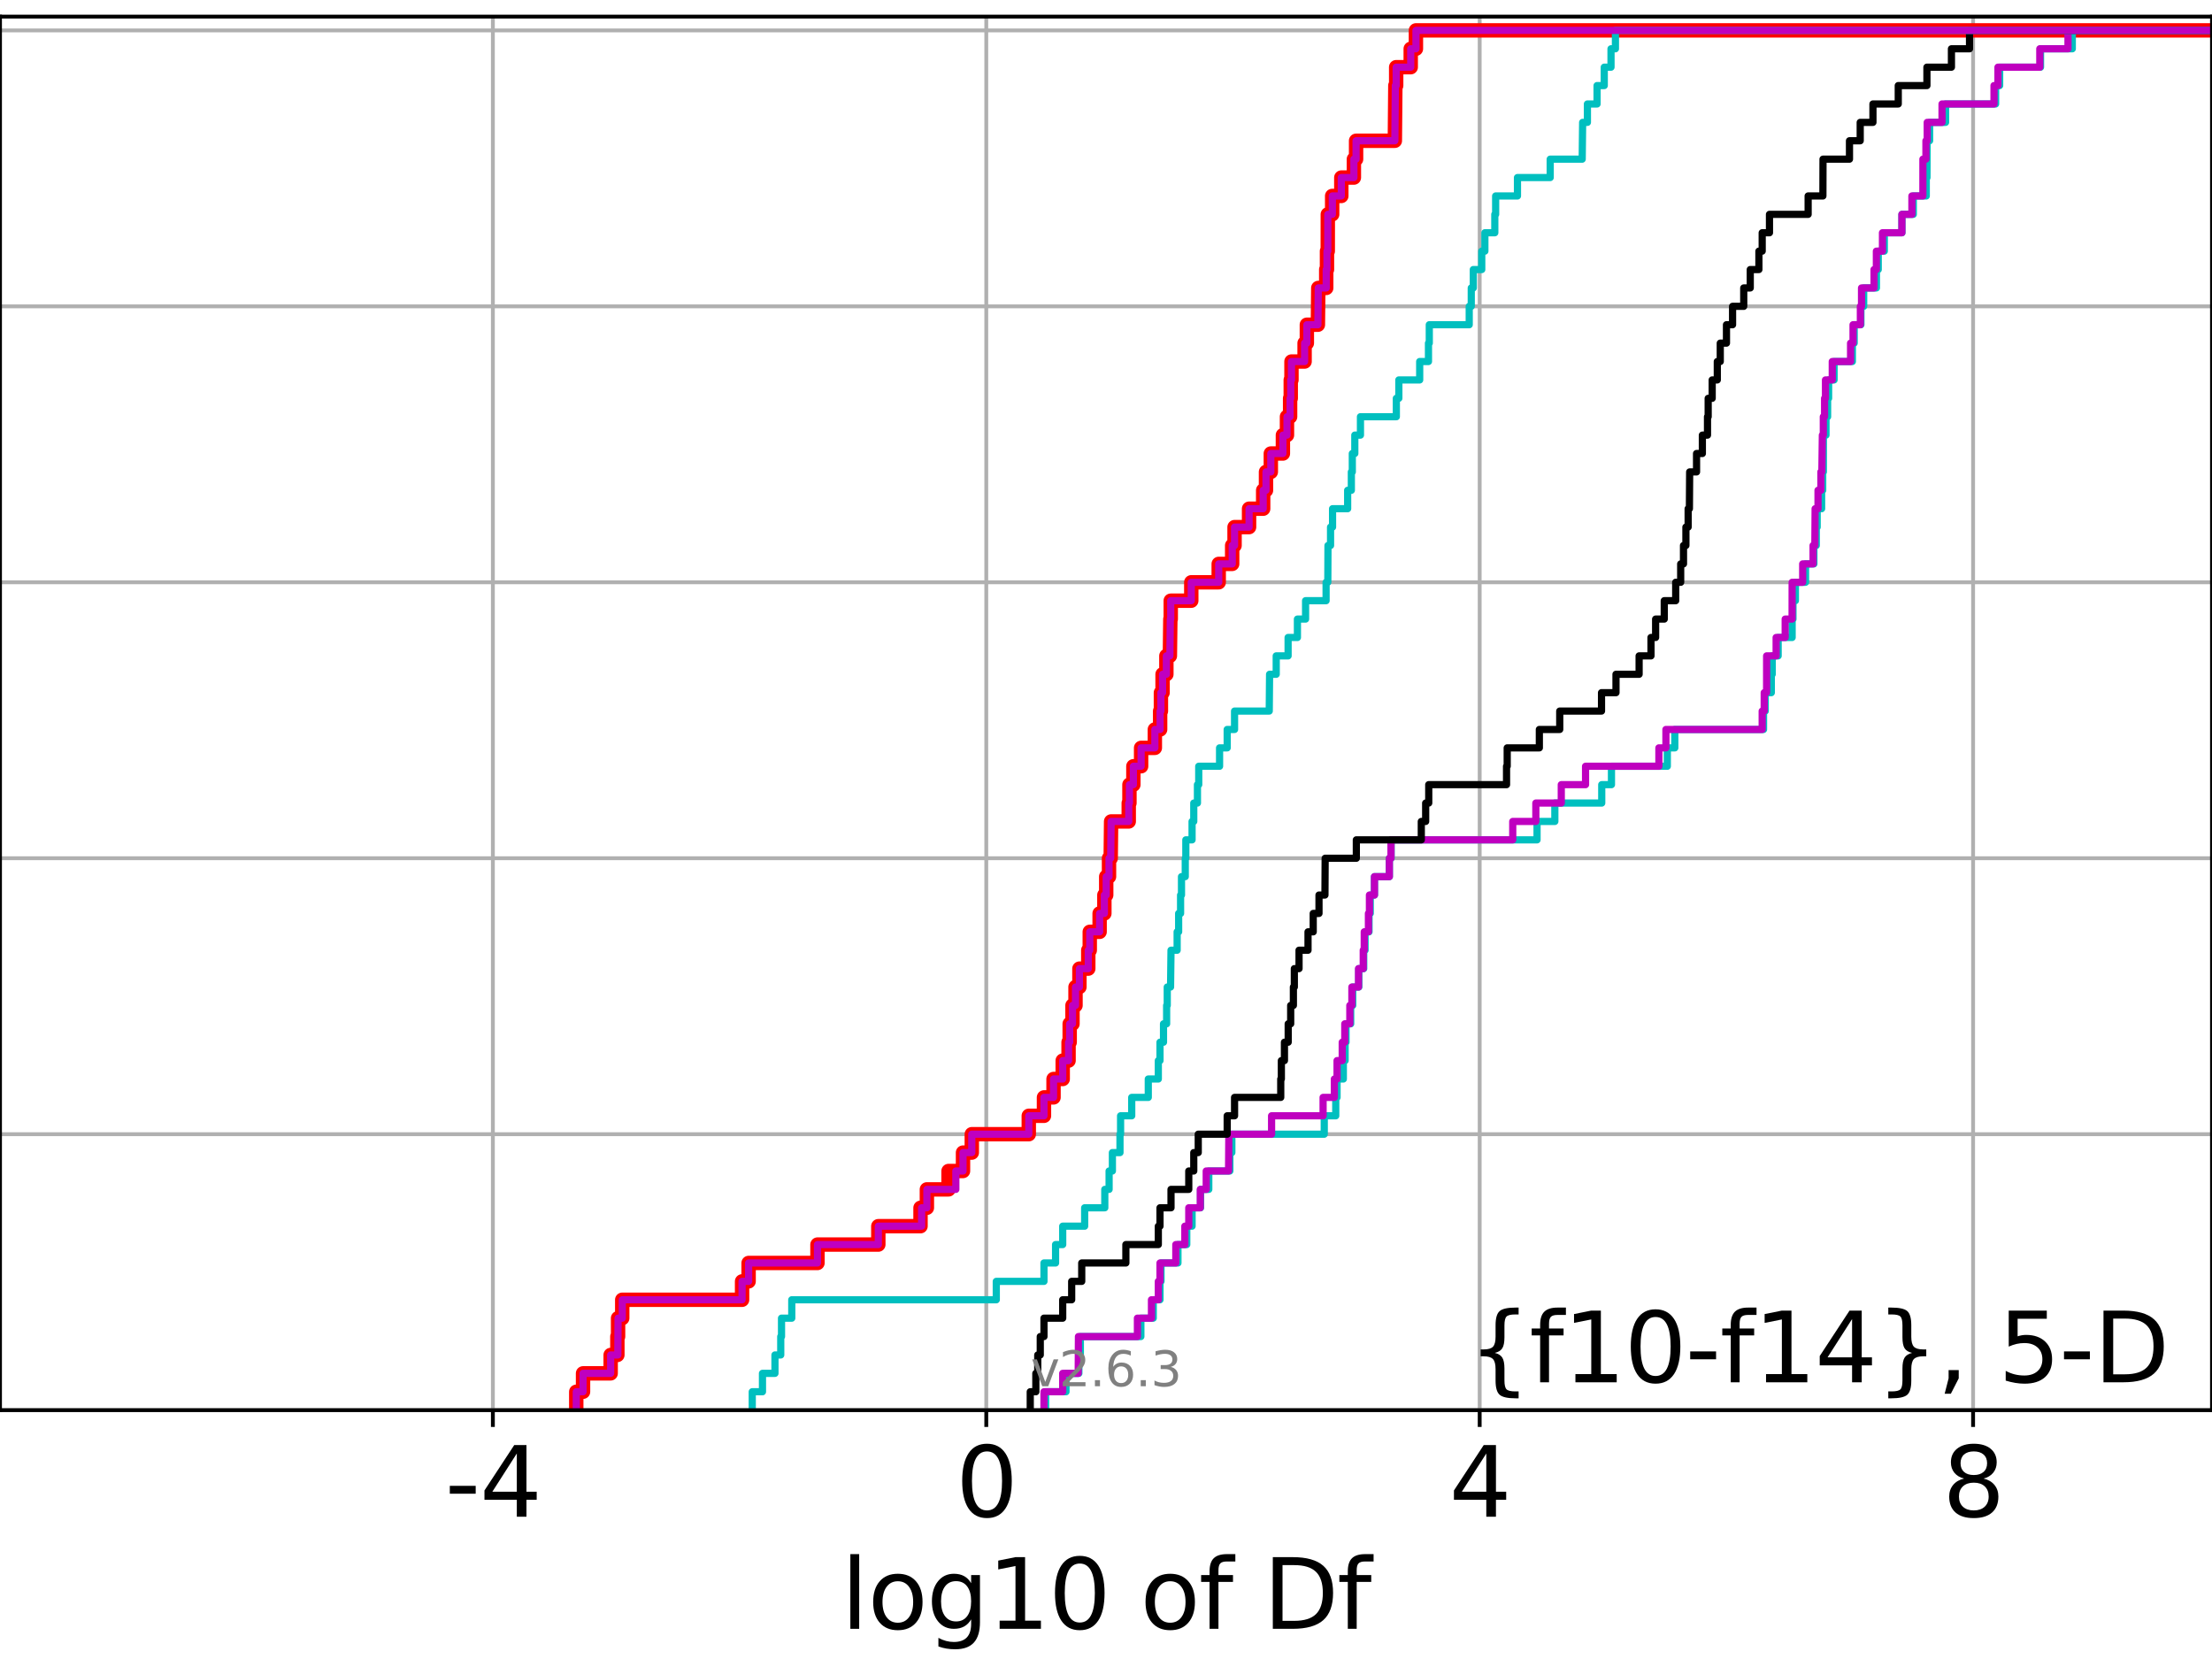 <?xml version="1.0" encoding="utf-8" standalone="no"?>
<!DOCTYPE svg PUBLIC "-//W3C//DTD SVG 1.1//EN"
  "http://www.w3.org/Graphics/SVG/1.1/DTD/svg11.dtd">
<svg xmlns:xlink="http://www.w3.org/1999/xlink" width="460.8pt" height="345.6pt" viewBox="0 0 460.8 345.6" xmlns="http://www.w3.org/2000/svg" version="1.1">
 <defs>
  <style type="text/css">*{stroke-linejoin: round; stroke-linecap: butt}</style>
 </defs>
 <g id="figure_1">
  <g id="patch_1">
   <path d="M 0 345.6 
L 460.8 345.6 
L 460.8 0 
L 0 0 
z
" style="fill: #ffffff"/>
  </g>
  <g id="axes_1">
   <g id="patch_2">
    <path d="M 0 293.76 
L 460.8 293.76 
L 460.8 3.456 
L 0 3.456 
z
" style="fill: #ffffff"/>
   </g>
   <g id="matplotlib.axis_1">
    <g id="xtick_1">
     <g id="line2d_1">
      <path d="M 102.674 293.76 
L 102.674 3.456 
" clip-path="url(#p88aff11b60)" style="fill: none; stroke: #b0b0b0; stroke-width: 0.8; stroke-linecap: square"/>
     </g>
     <g id="line2d_2">
      <defs>
       <path id="me6a401eca1" d="M 0 0 
L 0 3.5 
" style="stroke: #000000; stroke-width: 0.8"/>
      </defs>
      <g>
       <use xlink:href="#me6a401eca1" x="102.674" y="293.76" style="stroke: #000000; stroke-width: 0.8"/>
      </g>
     </g>
     <g id="text_1">
      <!-- -4 -->
      <g transform="translate(92.704 315.957) scale(0.2 -0.2)">
       <defs>
        <path id="DejaVuSans-2d" d="M 313 2009 
L 1997 2009 
L 1997 1497 
L 313 1497 
L 313 2009 
z
" transform="scale(0.016)"/>
        <path id="DejaVuSans-34" d="M 2419 4116 
L 825 1625 
L 2419 1625 
L 2419 4116 
z
M 2253 4666 
L 3047 4666 
L 3047 1625 
L 3713 1625 
L 3713 1100 
L 3047 1100 
L 3047 0 
L 2419 0 
L 2419 1100 
L 313 1100 
L 313 1709 
L 2253 4666 
z
" transform="scale(0.016)"/>
       </defs>
       <use xlink:href="#DejaVuSans-2d"/>
       <use xlink:href="#DejaVuSans-34" x="36.084"/>
      </g>
     </g>
    </g>
    <g id="xtick_2">
     <g id="line2d_3">
      <path d="M 205.46 293.76 
L 205.46 3.456 
" clip-path="url(#p88aff11b60)" style="fill: none; stroke: #b0b0b0; stroke-width: 0.8; stroke-linecap: square"/>
     </g>
     <g id="line2d_4">
      <g>
       <use xlink:href="#me6a401eca1" x="205.46" y="293.76" style="stroke: #000000; stroke-width: 0.8"/>
      </g>
     </g>
     <g id="text_2">
      <!-- 0 -->
      <g transform="translate(199.097 315.957) scale(0.2 -0.2)">
       <defs>
        <path id="DejaVuSans-30" d="M 2034 4250 
Q 1547 4250 1301 3770 
Q 1056 3291 1056 2328 
Q 1056 1369 1301 889 
Q 1547 409 2034 409 
Q 2525 409 2770 889 
Q 3016 1369 3016 2328 
Q 3016 3291 2770 3770 
Q 2525 4250 2034 4250 
z
M 2034 4750 
Q 2819 4750 3233 4129 
Q 3647 3509 3647 2328 
Q 3647 1150 3233 529 
Q 2819 -91 2034 -91 
Q 1250 -91 836 529 
Q 422 1150 422 2328 
Q 422 3509 836 4129 
Q 1250 4750 2034 4750 
z
" transform="scale(0.016)"/>
       </defs>
       <use xlink:href="#DejaVuSans-30"/>
      </g>
     </g>
    </g>
    <g id="xtick_3">
     <g id="line2d_5">
      <path d="M 308.245 293.76 
L 308.245 3.456 
" clip-path="url(#p88aff11b60)" style="fill: none; stroke: #b0b0b0; stroke-width: 0.8; stroke-linecap: square"/>
     </g>
     <g id="line2d_6">
      <g>
       <use xlink:href="#me6a401eca1" x="308.245" y="293.76" style="stroke: #000000; stroke-width: 0.8"/>
      </g>
     </g>
     <g id="text_3">
      <!-- 4 -->
      <g transform="translate(301.883 315.957) scale(0.2 -0.2)">
       <use xlink:href="#DejaVuSans-34"/>
      </g>
     </g>
    </g>
    <g id="xtick_4">
     <g id="line2d_7">
      <path d="M 411.031 293.76 
L 411.031 3.456 
" clip-path="url(#p88aff11b60)" style="fill: none; stroke: #b0b0b0; stroke-width: 0.8; stroke-linecap: square"/>
     </g>
     <g id="line2d_8">
      <g>
       <use xlink:href="#me6a401eca1" x="411.031" y="293.76" style="stroke: #000000; stroke-width: 0.8"/>
      </g>
     </g>
     <g id="text_4">
      <!-- 8 -->
      <g transform="translate(404.668 315.957) scale(0.2 -0.2)">
       <defs>
        <path id="DejaVuSans-38" d="M 2034 2216 
Q 1584 2216 1326 1975 
Q 1069 1734 1069 1313 
Q 1069 891 1326 650 
Q 1584 409 2034 409 
Q 2484 409 2743 651 
Q 3003 894 3003 1313 
Q 3003 1734 2745 1975 
Q 2488 2216 2034 2216 
z
M 1403 2484 
Q 997 2584 770 2862 
Q 544 3141 544 3541 
Q 544 4100 942 4425 
Q 1341 4750 2034 4750 
Q 2731 4750 3128 4425 
Q 3525 4100 3525 3541 
Q 3525 3141 3298 2862 
Q 3072 2584 2669 2484 
Q 3125 2378 3379 2068 
Q 3634 1759 3634 1313 
Q 3634 634 3220 271 
Q 2806 -91 2034 -91 
Q 1263 -91 848 271 
Q 434 634 434 1313 
Q 434 1759 690 2068 
Q 947 2378 1403 2484 
z
M 1172 3481 
Q 1172 3119 1398 2916 
Q 1625 2713 2034 2713 
Q 2441 2713 2670 2916 
Q 2900 3119 2900 3481 
Q 2900 3844 2670 4047 
Q 2441 4250 2034 4250 
Q 1625 4250 1398 4047 
Q 1172 3844 1172 3481 
z
" transform="scale(0.016)"/>
       </defs>
       <use xlink:href="#DejaVuSans-38"/>
      </g>
     </g>
    </g>
    <g id="text_5">
     <!-- log10 of Df -->
     <g transform="translate(175.214 339.313) scale(0.2 -0.2)">
      <defs>
       <path id="DejaVuSans-6c" d="M 603 4863 
L 1178 4863 
L 1178 0 
L 603 0 
L 603 4863 
z
" transform="scale(0.016)"/>
       <path id="DejaVuSans-6f" d="M 1959 3097 
Q 1497 3097 1228 2736 
Q 959 2375 959 1747 
Q 959 1119 1226 758 
Q 1494 397 1959 397 
Q 2419 397 2687 759 
Q 2956 1122 2956 1747 
Q 2956 2369 2687 2733 
Q 2419 3097 1959 3097 
z
M 1959 3584 
Q 2709 3584 3137 3096 
Q 3566 2609 3566 1747 
Q 3566 888 3137 398 
Q 2709 -91 1959 -91 
Q 1206 -91 779 398 
Q 353 888 353 1747 
Q 353 2609 779 3096 
Q 1206 3584 1959 3584 
z
" transform="scale(0.016)"/>
       <path id="DejaVuSans-67" d="M 2906 1791 
Q 2906 2416 2648 2759 
Q 2391 3103 1925 3103 
Q 1463 3103 1205 2759 
Q 947 2416 947 1791 
Q 947 1169 1205 825 
Q 1463 481 1925 481 
Q 2391 481 2648 825 
Q 2906 1169 2906 1791 
z
M 3481 434 
Q 3481 -459 3084 -895 
Q 2688 -1331 1869 -1331 
Q 1566 -1331 1297 -1286 
Q 1028 -1241 775 -1147 
L 775 -588 
Q 1028 -725 1275 -790 
Q 1522 -856 1778 -856 
Q 2344 -856 2625 -561 
Q 2906 -266 2906 331 
L 2906 616 
Q 2728 306 2450 153 
Q 2172 0 1784 0 
Q 1141 0 747 490 
Q 353 981 353 1791 
Q 353 2603 747 3093 
Q 1141 3584 1784 3584 
Q 2172 3584 2450 3431 
Q 2728 3278 2906 2969 
L 2906 3500 
L 3481 3500 
L 3481 434 
z
" transform="scale(0.016)"/>
       <path id="DejaVuSans-31" d="M 794 531 
L 1825 531 
L 1825 4091 
L 703 3866 
L 703 4441 
L 1819 4666 
L 2450 4666 
L 2450 531 
L 3481 531 
L 3481 0 
L 794 0 
L 794 531 
z
" transform="scale(0.016)"/>
       <path id="DejaVuSans-20" transform="scale(0.016)"/>
       <path id="DejaVuSans-66" d="M 2375 4863 
L 2375 4384 
L 1825 4384 
Q 1516 4384 1395 4259 
Q 1275 4134 1275 3809 
L 1275 3500 
L 2222 3500 
L 2222 3053 
L 1275 3053 
L 1275 0 
L 697 0 
L 697 3053 
L 147 3053 
L 147 3500 
L 697 3500 
L 697 3744 
Q 697 4328 969 4595 
Q 1241 4863 1831 4863 
L 2375 4863 
z
" transform="scale(0.016)"/>
       <path id="DejaVuSans-44" d="M 1259 4147 
L 1259 519 
L 2022 519 
Q 2988 519 3436 956 
Q 3884 1394 3884 2338 
Q 3884 3275 3436 3711 
Q 2988 4147 2022 4147 
L 1259 4147 
z
M 628 4666 
L 1925 4666 
Q 3281 4666 3915 4102 
Q 4550 3538 4550 2338 
Q 4550 1131 3912 565 
Q 3275 0 1925 0 
L 628 0 
L 628 4666 
z
" transform="scale(0.016)"/>
      </defs>
      <use xlink:href="#DejaVuSans-6c"/>
      <use xlink:href="#DejaVuSans-6f" x="27.783"/>
      <use xlink:href="#DejaVuSans-67" x="88.965"/>
      <use xlink:href="#DejaVuSans-31" x="152.441"/>
      <use xlink:href="#DejaVuSans-30" x="216.064"/>
      <use xlink:href="#DejaVuSans-20" x="279.688"/>
      <use xlink:href="#DejaVuSans-6f" x="311.475"/>
      <use xlink:href="#DejaVuSans-66" x="372.656"/>
      <use xlink:href="#DejaVuSans-20" x="407.861"/>
      <use xlink:href="#DejaVuSans-44" x="439.648"/>
      <use xlink:href="#DejaVuSans-66" x="516.65"/>
     </g>
    </g>
   </g>
   <g id="matplotlib.axis_2">
    <g id="ytick_1">
     <g id="line2d_9">
      <path d="M 0 293.76 
L 460.8 293.76 
" clip-path="url(#p88aff11b60)" style="fill: none; stroke: #b0b0b0; stroke-width: 0.8; stroke-linecap: square"/>
     </g>
     <g id="line2d_10">
      <defs>
       <path id="m4e93b98ba6" d="M 0 0 
L -3.5 0 
" style="stroke: #000000; stroke-width: 0.8"/>
      </defs>
      <g>
       <use xlink:href="#m4e93b98ba6" x="0" y="293.76" style="stroke: #000000; stroke-width: 0.8"/>
      </g>
     </g>
    </g>
    <g id="ytick_2">
     <g id="line2d_11">
      <path d="M 0 236.274 
L 460.8 236.274 
" clip-path="url(#p88aff11b60)" style="fill: none; stroke: #b0b0b0; stroke-width: 0.8; stroke-linecap: square"/>
     </g>
     <g id="line2d_12">
      <g>
       <use xlink:href="#m4e93b98ba6" x="0" y="236.274" style="stroke: #000000; stroke-width: 0.8"/>
      </g>
     </g>
    </g>
    <g id="ytick_3">
     <g id="line2d_13">
      <path d="M 0 178.788 
L 460.8 178.788 
" clip-path="url(#p88aff11b60)" style="fill: none; stroke: #b0b0b0; stroke-width: 0.8; stroke-linecap: square"/>
     </g>
     <g id="line2d_14">
      <g>
       <use xlink:href="#m4e93b98ba6" x="0" y="178.788" style="stroke: #000000; stroke-width: 0.8"/>
      </g>
     </g>
    </g>
    <g id="ytick_4">
     <g id="line2d_15">
      <path d="M 0 121.302 
L 460.8 121.302 
" clip-path="url(#p88aff11b60)" style="fill: none; stroke: #b0b0b0; stroke-width: 0.8; stroke-linecap: square"/>
     </g>
     <g id="line2d_16">
      <g>
       <use xlink:href="#m4e93b98ba6" x="0" y="121.302" style="stroke: #000000; stroke-width: 0.8"/>
      </g>
     </g>
    </g>
    <g id="ytick_5">
     <g id="line2d_17">
      <path d="M 0 63.816 
L 460.8 63.816 
" clip-path="url(#p88aff11b60)" style="fill: none; stroke: #b0b0b0; stroke-width: 0.8; stroke-linecap: square"/>
     </g>
     <g id="line2d_18">
      <g>
       <use xlink:href="#m4e93b98ba6" x="0" y="63.816" style="stroke: #000000; stroke-width: 0.8"/>
      </g>
     </g>
    </g>
    <g id="ytick_6">
     <g id="line2d_19">
      <path d="M 0 6.33 
L 460.8 6.33 
" clip-path="url(#p88aff11b60)" style="fill: none; stroke: #b0b0b0; stroke-width: 0.8; stroke-linecap: square"/>
     </g>
     <g id="line2d_20">
      <g>
       <use xlink:href="#m4e93b98ba6" x="0" y="6.33" style="stroke: #000000; stroke-width: 0.8"/>
      </g>
     </g>
    </g>
   </g>
   <g id="line2d_21">
    <path d="M 120.044 293.76 
L 120.044 289.928 
L 121.458 289.928 
L 121.458 286.095 
L 127.211 286.095 
L 127.211 282.263 
L 128.609 282.263 
L 128.609 278.43 
L 128.756 278.43 
L 128.756 274.598 
L 129.622 274.598 
L 129.622 270.766 
L 154.588 270.766 
L 154.588 266.933 
L 155.95 266.933 
L 155.95 263.101 
L 170.294 263.101 
L 170.294 259.268 
L 182.971 259.268 
L 182.971 255.436 
L 191.762 255.436 
L 191.762 251.604 
L 193.086 251.604 
L 193.086 247.771 
L 197.599 247.771 
L 197.599 243.939 
L 200.612 243.939 
L 200.612 240.106 
L 202.443 240.106 
L 202.443 236.274 
L 214.314 236.274 
L 214.314 232.442 
L 217.479 232.442 
L 217.479 228.609 
L 219.471 228.609 
L 219.471 224.777 
L 221.382 224.777 
L 221.382 220.944 
L 222.602 220.944 
L 222.602 217.112 
L 222.835 217.112 
L 222.835 213.28 
L 223.42 213.28 
L 223.42 209.447 
L 224.049 209.447 
L 224.049 205.615 
L 224.864 205.615 
L 224.864 201.782 
L 226.707 201.782 
L 226.707 197.95 
L 227.017 197.95 
L 227.017 194.118 
L 229.07 194.118 
L 229.07 190.285 
L 230.061 190.285 
L 230.061 186.453 
L 230.443 186.453 
L 230.443 182.621 
L 231.028 182.621 
L 231.028 178.788 
L 231.38 178.788 
L 231.464 171.123 
L 235.137 171.123 
L 235.137 167.291 
L 235.284 167.291 
L 235.284 163.459 
L 236.104 163.459 
L 236.104 159.626 
L 237.714 159.626 
L 237.714 155.794 
L 240.577 155.794 
L 240.577 151.961 
L 241.677 151.961 
L 241.677 148.129 
L 241.841 148.129 
L 241.841 144.297 
L 242.184 144.297 
L 242.184 140.464 
L 242.977 140.464 
L 242.977 136.632 
L 243.707 136.632 
L 243.804 128.967 
L 243.888 128.967 
L 243.888 125.135 
L 248.165 125.135 
L 248.165 121.302 
L 253.881 121.302 
L 253.881 117.47 
L 256.683 117.47 
L 256.683 113.637 
L 257.181 113.637 
L 257.181 109.805 
L 260.203 109.805 
L 260.203 105.973 
L 263.143 105.973 
L 263.143 102.14 
L 263.731 102.14 
L 263.731 98.308 
L 264.736 98.308 
L 264.736 94.475 
L 267.252 94.475 
L 267.252 90.643 
L 268.099 90.643 
L 268.099 86.811 
L 268.754 86.811 
L 268.754 82.978 
L 268.886 82.978 
L 268.886 79.146 
L 269.038 79.146 
L 269.038 75.313 
L 271.771 75.313 
L 271.771 71.481 
L 272.241 71.481 
L 272.241 67.649 
L 274.542 67.649 
L 274.623 59.984 
L 276.276 59.984 
L 276.276 56.151 
L 276.433 56.151 
L 276.433 52.319 
L 276.598 52.319 
L 276.608 44.654 
L 277.514 44.654 
L 277.514 40.822 
L 279.419 40.822 
L 279.419 36.989 
L 282.039 36.989 
L 282.039 33.157 
L 282.497 33.157 
L 282.497 29.325 
L 290.572 29.325 
L 290.676 17.827 
L 290.848 17.827 
L 290.848 13.995 
L 293.88 13.995 
L 293.88 10.163 
L 294.963 10.163 
L 294.963 6.33 
L 294.963 6.33 
L 460.8 6.33 
L 460.8 6.33 
" clip-path="url(#p88aff11b60)" style="fill: none; stroke: #ff0000; stroke-width: 3; stroke-linecap: square"/>
   </g>
   <g id="line2d_22">
    <path d="M 217.828 293.76 
L 217.828 289.928 
L 222.066 289.928 
L 222.066 286.095 
L 224.748 286.095 
L 224.748 282.263 
L 225.058 282.263 
L 225.058 278.43 
L 237.661 278.43 
L 237.661 274.598 
L 240.244 274.598 
L 240.244 270.766 
L 241.649 270.766 
L 241.649 266.933 
L 241.859 266.933 
L 241.859 263.101 
L 245.388 263.101 
L 245.388 259.268 
L 247.226 259.268 
L 247.226 255.436 
L 248.331 255.436 
L 248.331 251.604 
L 250.097 251.604 
L 250.097 247.771 
L 251.812 247.771 
L 251.812 243.939 
L 256.202 243.939 
L 256.202 240.106 
L 256.615 240.106 
L 256.615 236.274 
L 275.867 236.274 
L 275.867 232.442 
L 278.263 232.442 
L 278.263 228.609 
L 278.533 228.609 
L 278.533 224.777 
L 279.842 224.777 
L 279.842 220.944 
L 280.211 220.944 
L 280.211 217.112 
L 280.403 217.112 
L 280.403 213.28 
L 281.375 213.28 
L 281.375 209.447 
L 281.799 209.447 
L 281.799 205.615 
L 283.073 205.615 
L 283.073 201.782 
L 284.091 201.782 
L 284.091 197.95 
L 284.368 197.95 
L 284.368 194.118 
L 285.194 194.118 
L 285.194 190.285 
L 285.451 190.285 
L 285.451 186.453 
L 286.325 186.453 
L 286.325 182.621 
L 289.429 182.621 
L 289.429 178.788 
L 289.796 178.788 
L 289.796 174.956 
L 320.195 174.956 
L 320.195 171.123 
L 323.902 171.123 
L 323.902 167.291 
L 333.672 167.291 
L 333.672 163.459 
L 335.698 163.459 
L 335.698 159.626 
L 347.333 159.626 
L 347.333 155.794 
L 348.894 155.794 
L 348.894 151.961 
L 367.378 151.961 
L 367.378 148.129 
L 367.734 148.129 
L 367.734 144.297 
L 368.996 144.297 
L 368.996 140.464 
L 369.184 140.464 
L 369.184 136.632 
L 370.423 136.632 
L 370.423 132.799 
L 373.336 132.799 
L 373.336 128.967 
L 373.507 128.967 
L 373.507 125.135 
L 374.012 125.135 
L 374.012 121.302 
L 376.125 121.302 
L 376.125 117.47 
L 377.869 117.47 
L 377.869 113.637 
L 378.367 113.637 
L 378.367 109.805 
L 378.552 109.805 
L 378.552 105.973 
L 379.477 105.973 
L 379.477 102.14 
L 379.702 102.14 
L 379.702 98.308 
L 379.842 98.308 
L 379.845 90.643 
L 380.389 90.643 
L 380.389 86.811 
L 380.724 86.811 
L 380.724 82.978 
L 380.931 82.978 
L 380.931 79.146 
L 382.074 79.146 
L 382.074 75.313 
L 385.885 75.313 
L 385.885 71.481 
L 386.262 71.481 
L 386.262 67.649 
L 387.664 67.649 
L 387.664 63.816 
L 388.239 63.816 
L 388.239 59.984 
L 390.897 59.984 
L 390.897 56.151 
L 391.273 56.151 
L 391.273 52.319 
L 392.538 52.319 
L 392.538 48.487 
L 396.21 48.487 
L 396.21 44.654 
L 398.576 44.654 
L 398.576 40.822 
L 401.276 40.822 
L 401.276 36.989 
L 401.426 36.989 
L 401.456 29.325 
L 401.972 29.325 
L 401.972 25.492 
L 405.297 25.492 
L 405.297 21.66 
L 415.724 21.66 
L 415.724 17.827 
L 416.563 17.827 
L 416.563 13.995 
L 425.079 13.995 
L 425.079 10.163 
L 431.697 10.163 
L 431.697 6.33 
L 431.697 6.33 
L 460.8 6.33 
L 460.8 6.33 
" clip-path="url(#p88aff11b60)" style="fill: none; stroke: #00bfbf; stroke-width: 1.5; stroke-linecap: square"/>
   </g>
   <g id="line2d_23">
    <path d="M 217.479 293.76 
L 217.479 289.928 
L 221.382 289.928 
L 221.382 286.095 
L 224.61 286.095 
L 224.658 278.43 
L 236.944 278.43 
L 236.944 274.598 
L 239.87 274.598 
L 239.87 270.766 
L 241.3 270.766 
L 241.3 266.933 
L 241.649 266.933 
L 241.649 263.101 
L 244.943 263.101 
L 244.943 259.268 
L 246.823 259.268 
L 246.823 255.436 
L 247.642 255.436 
L 247.642 251.604 
L 250.042 251.604 
L 250.042 247.771 
L 251.278 247.771 
L 251.278 243.939 
L 255.933 243.939 
L 255.987 236.274 
L 264.893 236.274 
L 264.893 232.442 
L 275.624 232.442 
L 275.624 228.609 
L 277.971 228.609 
L 277.971 224.777 
L 278.533 224.777 
L 278.533 220.944 
L 279.609 220.944 
L 279.609 217.112 
L 280.142 217.112 
L 280.142 213.28 
L 281.192 213.28 
L 281.192 209.447 
L 281.619 209.447 
L 281.619 205.615 
L 283 205.615 
L 283 201.782 
L 283.987 201.782 
L 283.987 197.95 
L 284.197 197.95 
L 284.197 194.118 
L 285.068 194.118 
L 285.068 190.285 
L 285.277 190.285 
L 285.277 186.453 
L 286.325 186.453 
L 286.325 182.621 
L 289.429 182.621 
L 289.429 178.788 
L 289.767 178.788 
L 289.767 174.956 
L 315.13 174.956 
L 315.13 171.123 
L 319.943 171.123 
L 319.943 167.291 
L 325.242 167.291 
L 325.242 163.459 
L 330.3 163.459 
L 330.3 159.626 
L 345.576 159.626 
L 345.576 155.794 
L 347.042 155.794 
L 347.042 151.961 
L 367.095 151.961 
L 367.095 148.129 
L 367.517 148.129 
L 367.517 144.297 
L 368.015 144.297 
L 368.019 136.632 
L 370.002 136.632 
L 370.002 132.799 
L 371.887 132.799 
L 371.887 128.967 
L 373.324 128.967 
L 373.336 121.302 
L 375.532 121.302 
L 375.532 117.47 
L 377.693 117.47 
L 377.693 113.637 
L 378.065 113.637 
L 378.122 105.973 
L 378.724 105.973 
L 378.724 102.14 
L 379.321 102.14 
L 379.321 98.308 
L 379.525 98.308 
L 379.63 90.643 
L 379.828 90.643 
L 379.828 86.811 
L 380.092 86.811 
L 380.092 82.978 
L 380.28 82.978 
L 380.28 79.146 
L 381.693 79.146 
L 381.693 75.313 
L 385.507 75.313 
L 385.507 71.481 
L 386.023 71.481 
L 386.023 67.649 
L 387.55 67.649 
L 387.55 63.816 
L 387.789 63.816 
L 387.789 59.984 
L 390.395 59.984 
L 390.395 56.151 
L 390.884 56.151 
L 390.884 52.319 
L 392.151 52.319 
L 392.151 48.487 
L 396.199 48.487 
L 396.199 44.654 
L 398.283 44.654 
L 398.283 40.822 
L 400.57 40.822 
L 400.574 33.157 
L 401.206 33.157 
L 401.206 29.325 
L 401.474 29.325 
L 401.474 25.492 
L 404.56 25.492 
L 404.56 21.66 
L 415.388 21.66 
L 415.388 17.827 
L 416.212 17.827 
L 416.212 13.995 
L 424.926 13.995 
L 424.926 10.163 
L 430.799 10.163 
L 430.799 6.33 
L 430.799 6.33 
L 460.8 6.33 
L 460.8 6.33 
" clip-path="url(#p88aff11b60)" style="fill: none; stroke: #bf00bf; stroke-width: 1.5; stroke-linecap: square"/>
   </g>
   <g id="line2d_24">
    <path d="M 214.619 293.76 
L 214.619 289.928 
L 215.783 289.928 
L 215.783 286.095 
L 216.182 286.095 
L 216.182 282.263 
L 216.706 282.263 
L 216.706 278.43 
L 217.479 278.43 
L 217.479 274.598 
L 221.382 274.598 
L 221.382 270.766 
L 223.25 270.766 
L 223.25 266.933 
L 225.344 266.933 
L 225.344 263.101 
L 234.541 263.101 
L 234.541 259.268 
L 241.3 259.268 
L 241.3 255.436 
L 241.649 255.436 
L 241.649 251.604 
L 243.943 251.604 
L 243.943 247.771 
L 247.642 247.771 
L 247.642 243.939 
L 248.684 243.939 
L 248.684 240.106 
L 249.617 240.106 
L 249.617 236.274 
L 255.646 236.274 
L 255.646 232.442 
L 257.181 232.442 
L 257.181 228.609 
L 266.802 228.609 
L 266.802 224.777 
L 266.931 224.777 
L 266.931 220.944 
L 267.574 220.944 
L 267.574 217.112 
L 268.355 217.112 
L 268.355 213.28 
L 268.873 213.28 
L 268.873 209.447 
L 269.437 209.447 
L 269.437 205.615 
L 269.634 205.615 
L 269.634 201.782 
L 270.614 201.782 
L 270.614 197.95 
L 272.485 197.95 
L 272.485 194.118 
L 273.568 194.118 
L 273.568 190.285 
L 274.771 190.285 
L 274.771 186.453 
L 276.011 186.453 
L 276.056 178.788 
L 282.549 178.788 
L 282.549 174.956 
L 296.081 174.956 
L 296.081 171.123 
L 296.993 171.123 
L 296.993 167.291 
L 297.633 167.291 
L 297.633 163.459 
L 313.84 163.459 
L 313.84 159.626 
L 313.978 159.626 
L 313.978 155.794 
L 320.674 155.794 
L 320.674 151.961 
L 324.921 151.961 
L 324.921 148.129 
L 333.626 148.129 
L 333.626 144.297 
L 336.641 144.297 
L 336.641 140.464 
L 341.458 140.464 
L 341.458 136.632 
L 343.93 136.632 
L 343.93 132.799 
L 344.897 132.799 
L 344.897 128.967 
L 346.695 128.967 
L 346.695 125.135 
L 349.079 125.135 
L 349.079 121.302 
L 350.117 121.302 
L 350.117 117.47 
L 350.703 117.47 
L 350.703 113.637 
L 351.206 113.637 
L 351.206 109.805 
L 351.67 109.805 
L 351.67 105.973 
L 351.934 105.973 
L 351.987 98.308 
L 353.422 98.308 
L 353.422 94.475 
L 354.633 94.475 
L 354.633 90.643 
L 355.703 90.643 
L 355.703 86.811 
L 355.844 86.811 
L 355.844 82.978 
L 356.68 82.978 
L 356.68 79.146 
L 357.745 79.146 
L 357.745 75.313 
L 358.362 75.313 
L 358.362 71.481 
L 359.656 71.481 
L 359.656 67.649 
L 360.925 67.649 
L 360.925 63.816 
L 363.253 63.816 
L 363.253 59.984 
L 364.61 59.984 
L 364.61 56.151 
L 366.411 56.151 
L 366.411 52.319 
L 367.098 52.319 
L 367.098 48.487 
L 368.615 48.487 
L 368.615 44.654 
L 376.669 44.654 
L 376.669 40.822 
L 379.744 40.822 
L 379.768 33.157 
L 385.281 33.157 
L 385.281 29.325 
L 387.515 29.325 
L 387.515 25.492 
L 390.169 25.492 
L 390.169 21.66 
L 395.442 21.66 
L 395.442 17.827 
L 401.413 17.827 
L 401.413 13.995 
L 406.52 13.995 
L 406.52 10.163 
L 410.286 10.163 
L 410.286 6.33 
L 410.286 6.33 
L 460.8 6.33 
L 460.8 6.33 
" clip-path="url(#p88aff11b60)" style="fill: none; stroke: #000000; stroke-width: 1.5; stroke-linecap: square"/>
   </g>
   <g id="line2d_25">
    <path d="M 156.708 293.76 
L 156.708 289.928 
L 158.837 289.928 
L 158.837 286.095 
L 161.439 286.095 
L 161.439 282.263 
L 162.643 282.263 
L 162.643 278.43 
L 162.804 278.43 
L 162.804 274.598 
L 164.941 274.598 
L 164.941 270.766 
L 207.545 270.766 
L 207.545 266.933 
L 217.479 266.933 
L 217.479 263.101 
L 219.896 263.101 
L 219.896 259.268 
L 221.382 259.268 
L 221.382 255.436 
L 225.954 255.436 
L 225.954 251.604 
L 230.149 251.604 
L 230.149 247.771 
L 231.046 247.771 
L 231.046 243.939 
L 231.732 243.939 
L 231.732 240.106 
L 233.313 240.106 
L 233.313 236.274 
L 233.437 236.274 
L 233.437 232.442 
L 235.76 232.442 
L 235.76 228.609 
L 239.208 228.609 
L 239.208 224.777 
L 241.3 224.777 
L 241.3 220.944 
L 241.649 220.944 
L 241.649 217.112 
L 242.38 217.112 
L 242.38 213.28 
L 243.03 213.28 
L 243.03 209.447 
L 243.159 209.447 
L 243.159 205.615 
L 243.849 205.615 
L 243.943 197.95 
L 245.22 197.95 
L 245.22 194.118 
L 245.534 194.118 
L 245.534 190.285 
L 245.936 190.285 
L 245.936 186.453 
L 246.126 186.453 
L 246.126 182.621 
L 246.912 182.621 
L 246.912 178.788 
L 247.03 178.788 
L 247.03 174.956 
L 248.33 174.956 
L 248.33 171.123 
L 248.684 171.123 
L 248.684 167.291 
L 249.45 167.291 
L 249.45 163.459 
L 249.718 163.459 
L 249.718 159.626 
L 254.059 159.626 
L 254.059 155.794 
L 255.646 155.794 
L 255.646 151.961 
L 257.181 151.961 
L 257.181 148.129 
L 264.407 148.129 
L 264.477 140.464 
L 265.86 140.464 
L 265.86 136.632 
L 268.335 136.632 
L 268.335 132.799 
L 270.277 132.799 
L 270.277 128.967 
L 271.976 128.967 
L 271.976 125.135 
L 276.249 125.135 
L 276.249 121.302 
L 276.608 121.302 
L 276.642 113.637 
L 277.178 113.637 
L 277.178 109.805 
L 277.595 109.805 
L 277.595 105.973 
L 280.741 105.973 
L 280.741 102.14 
L 281.511 102.14 
L 281.511 98.308 
L 281.711 98.308 
L 281.711 94.475 
L 282.231 94.475 
L 282.231 90.643 
L 283.408 90.643 
L 283.408 86.811 
L 290.883 86.811 
L 290.883 82.978 
L 291.404 82.978 
L 291.404 79.146 
L 295.748 79.146 
L 295.748 75.313 
L 297.578 75.313 
L 297.578 71.481 
L 297.747 71.481 
L 297.747 67.649 
L 306.066 67.649 
L 306.066 63.816 
L 306.491 63.816 
L 306.491 59.984 
L 306.916 59.984 
L 306.916 56.151 
L 308.678 56.151 
L 308.678 52.319 
L 309.327 52.319 
L 309.327 48.487 
L 311.395 48.487 
L 311.395 44.654 
L 311.571 44.654 
L 311.571 40.822 
L 316.117 40.822 
L 316.117 36.989 
L 322.935 36.989 
L 322.935 33.157 
L 329.601 33.157 
L 329.693 25.492 
L 330.687 25.492 
L 330.687 21.66 
L 332.697 21.66 
L 332.697 17.827 
L 334.196 17.827 
L 334.196 13.995 
L 335.603 13.995 
L 335.603 10.163 
L 336.525 10.163 
L 336.525 6.33 
L 336.525 6.33 
L 460.8 6.33 
L 460.8 6.33 
" clip-path="url(#p88aff11b60)" style="fill: none; stroke: #00bfbf; stroke-width: 1.5; stroke-linecap: square"/>
   </g>
   <g id="line2d_26">
    <path d="M 120.049 293.76 
L 120.049 289.928 
L 121.458 289.928 
L 121.458 286.095 
L 127.211 286.095 
L 127.211 282.263 
L 128.705 282.263 
L 128.756 274.598 
L 129.638 274.598 
L 129.638 270.766 
L 154.588 270.766 
L 154.588 266.933 
L 155.95 266.933 
L 155.95 263.101 
L 170.294 263.101 
L 170.294 259.268 
L 182.971 259.268 
L 182.971 255.436 
L 191.989 255.436 
L 191.989 251.604 
L 193.086 251.604 
L 193.086 247.771 
L 199.119 247.771 
L 199.119 243.939 
L 200.612 243.939 
L 200.612 240.106 
L 202.443 240.106 
L 202.443 236.274 
L 214.314 236.274 
L 214.314 232.442 
L 217.479 232.442 
L 217.479 228.609 
L 219.471 228.609 
L 219.471 224.777 
L 221.382 224.777 
L 221.382 220.944 
L 222.602 220.944 
L 222.602 217.112 
L 222.835 217.112 
L 222.835 213.28 
L 223.42 213.28 
L 223.42 209.447 
L 224.049 209.447 
L 224.049 205.615 
L 224.864 205.615 
L 224.864 201.782 
L 226.707 201.782 
L 226.707 197.95 
L 227.017 197.95 
L 227.017 194.118 
L 229.07 194.118 
L 229.07 190.285 
L 230.061 190.285 
L 230.061 186.453 
L 230.443 186.453 
L 230.443 182.621 
L 231.028 182.621 
L 231.028 178.788 
L 231.38 178.788 
L 231.464 171.123 
L 235.137 171.123 
L 235.137 167.291 
L 235.284 167.291 
L 235.284 163.459 
L 236.104 163.459 
L 236.104 159.626 
L 237.714 159.626 
L 237.714 155.794 
L 240.577 155.794 
L 240.577 151.961 
L 241.677 151.961 
L 241.677 148.129 
L 241.841 148.129 
L 241.841 144.297 
L 242.184 144.297 
L 242.184 140.464 
L 242.977 140.464 
L 242.977 136.632 
L 243.707 136.632 
L 243.804 128.967 
L 243.888 128.967 
L 243.888 125.135 
L 248.165 125.135 
L 248.165 121.302 
L 253.881 121.302 
L 253.881 117.47 
L 256.702 117.47 
L 256.702 113.637 
L 257.181 113.637 
L 257.181 109.805 
L 260.204 109.805 
L 260.204 105.973 
L 263.143 105.973 
L 263.143 102.14 
L 263.731 102.14 
L 263.731 98.308 
L 264.736 98.308 
L 264.736 94.475 
L 267.252 94.475 
L 267.252 90.643 
L 268.109 90.643 
L 268.109 86.811 
L 268.754 86.811 
L 268.754 82.978 
L 268.886 82.978 
L 268.886 79.146 
L 269.039 79.146 
L 269.039 75.313 
L 271.771 75.313 
L 271.771 71.481 
L 272.241 71.481 
L 272.241 67.649 
L 274.542 67.649 
L 274.623 59.984 
L 276.276 59.984 
L 276.276 56.151 
L 276.433 56.151 
L 276.433 52.319 
L 276.598 52.319 
L 276.608 44.654 
L 277.55 44.654 
L 277.55 40.822 
L 279.419 40.822 
L 279.419 36.989 
L 282.04 36.989 
L 282.04 33.157 
L 282.497 33.157 
L 282.497 29.325 
L 290.573 29.325 
L 290.676 17.827 
L 290.848 17.827 
L 290.848 13.995 
L 293.88 13.995 
L 293.88 10.163 
L 294.972 10.163 
L 294.972 6.33 
L 294.972 6.33 
L 460.8 6.33 
L 460.8 6.33 
" clip-path="url(#p88aff11b60)" style="fill: none; stroke: #bf00bf; stroke-width: 1.5; stroke-linecap: square"/>
   </g>
   <g id="patch_3">
    <path d="M 0 293.76 
L 0 3.456 
" style="fill: none; stroke: #000000; stroke-width: 0.8; stroke-linejoin: miter; stroke-linecap: square"/>
   </g>
   <g id="patch_4">
    <path d="M 460.8 293.76 
L 460.8 3.456 
" style="fill: none; stroke: #000000; stroke-width: 0.8; stroke-linejoin: miter; stroke-linecap: square"/>
   </g>
   <g id="patch_5">
    <path d="M 0 293.76 
L 460.8 293.76 
" style="fill: none; stroke: #000000; stroke-width: 0.8; stroke-linejoin: miter; stroke-linecap: square"/>
   </g>
   <g id="patch_6">
    <path d="M 0 3.456 
L 460.8 3.456 
" style="fill: none; stroke: #000000; stroke-width: 0.8; stroke-linejoin: miter; stroke-linecap: square"/>
   </g>
   <g id="text_6">
    <!-- {f10-f14}, 5-D -->
    <g transform="translate(305.884 287.954) scale(0.2 -0.2)">
     <defs>
      <path id="DejaVuSans-7b" d="M 3272 -594 
L 3272 -1044 
L 3078 -1044 
Q 2300 -1044 2036 -812 
Q 1772 -581 1772 109 
L 1772 856 
Q 1772 1328 1603 1509 
Q 1434 1691 991 1691 
L 800 1691 
L 800 2138 
L 991 2138 
Q 1438 2138 1605 2317 
Q 1772 2497 1772 2963 
L 1772 3713 
Q 1772 4403 2036 4633 
Q 2300 4863 3078 4863 
L 3272 4863 
L 3272 4416 
L 3059 4416 
Q 2619 4416 2484 4278 
Q 2350 4141 2350 3700 
L 2350 2925 
Q 2350 2434 2208 2212 
Q 2066 1991 1722 1913 
Q 2069 1828 2209 1606 
Q 2350 1384 2350 897 
L 2350 122 
Q 2350 -319 2484 -456 
Q 2619 -594 3059 -594 
L 3272 -594 
z
" transform="scale(0.016)"/>
      <path id="DejaVuSans-7d" d="M 800 -594 
L 1019 -594 
Q 1456 -594 1589 -459 
Q 1722 -325 1722 122 
L 1722 897 
Q 1722 1384 1862 1606 
Q 2003 1828 2350 1913 
Q 2003 1991 1862 2212 
Q 1722 2434 1722 2925 
L 1722 3700 
Q 1722 4144 1589 4280 
Q 1456 4416 1019 4416 
L 800 4416 
L 800 4863 
L 997 4863 
Q 1775 4863 2036 4633 
Q 2297 4403 2297 3713 
L 2297 2963 
Q 2297 2497 2465 2317 
Q 2634 2138 3078 2138 
L 3272 2138 
L 3272 1691 
L 3078 1691 
Q 2634 1691 2465 1509 
Q 2297 1328 2297 856 
L 2297 109 
Q 2297 -581 2036 -812 
Q 1775 -1044 997 -1044 
L 800 -1044 
L 800 -594 
z
" transform="scale(0.016)"/>
      <path id="DejaVuSans-2c" d="M 750 794 
L 1409 794 
L 1409 256 
L 897 -744 
L 494 -744 
L 750 256 
L 750 794 
z
" transform="scale(0.016)"/>
      <path id="DejaVuSans-35" d="M 691 4666 
L 3169 4666 
L 3169 4134 
L 1269 4134 
L 1269 2991 
Q 1406 3038 1543 3061 
Q 1681 3084 1819 3084 
Q 2600 3084 3056 2656 
Q 3513 2228 3513 1497 
Q 3513 744 3044 326 
Q 2575 -91 1722 -91 
Q 1428 -91 1123 -41 
Q 819 9 494 109 
L 494 744 
Q 775 591 1075 516 
Q 1375 441 1709 441 
Q 2250 441 2565 725 
Q 2881 1009 2881 1497 
Q 2881 1984 2565 2268 
Q 2250 2553 1709 2553 
Q 1456 2553 1204 2497 
Q 953 2441 691 2322 
L 691 4666 
z
" transform="scale(0.016)"/>
     </defs>
     <use xlink:href="#DejaVuSans-7b"/>
     <use xlink:href="#DejaVuSans-66" x="63.623"/>
     <use xlink:href="#DejaVuSans-31" x="98.828"/>
     <use xlink:href="#DejaVuSans-30" x="162.451"/>
     <use xlink:href="#DejaVuSans-2d" x="226.074"/>
     <use xlink:href="#DejaVuSans-66" x="262.158"/>
     <use xlink:href="#DejaVuSans-31" x="297.363"/>
     <use xlink:href="#DejaVuSans-34" x="360.986"/>
     <use xlink:href="#DejaVuSans-7d" x="424.609"/>
     <use xlink:href="#DejaVuSans-2c" x="488.232"/>
     <use xlink:href="#DejaVuSans-20" x="520.02"/>
     <use xlink:href="#DejaVuSans-35" x="551.807"/>
     <use xlink:href="#DejaVuSans-2d" x="615.43"/>
     <use xlink:href="#DejaVuSans-44" x="651.514"/>
    </g>
   </g>
   <g id="text_7">
    <!-- v2.6.3 -->
    <g style="fill: #808080" transform="translate(214.719 288.777) scale(0.1 -0.1)">
     <defs>
      <path id="DejaVuSans-76" d="M 191 3500 
L 800 3500 
L 1894 563 
L 2988 3500 
L 3597 3500 
L 2284 0 
L 1503 0 
L 191 3500 
z
" transform="scale(0.016)"/>
      <path id="DejaVuSans-32" d="M 1228 531 
L 3431 531 
L 3431 0 
L 469 0 
L 469 531 
Q 828 903 1448 1529 
Q 2069 2156 2228 2338 
Q 2531 2678 2651 2914 
Q 2772 3150 2772 3378 
Q 2772 3750 2511 3984 
Q 2250 4219 1831 4219 
Q 1534 4219 1204 4116 
Q 875 4013 500 3803 
L 500 4441 
Q 881 4594 1212 4672 
Q 1544 4750 1819 4750 
Q 2544 4750 2975 4387 
Q 3406 4025 3406 3419 
Q 3406 3131 3298 2873 
Q 3191 2616 2906 2266 
Q 2828 2175 2409 1742 
Q 1991 1309 1228 531 
z
" transform="scale(0.016)"/>
      <path id="DejaVuSans-2e" d="M 684 794 
L 1344 794 
L 1344 0 
L 684 0 
L 684 794 
z
" transform="scale(0.016)"/>
      <path id="DejaVuSans-36" d="M 2113 2584 
Q 1688 2584 1439 2293 
Q 1191 2003 1191 1497 
Q 1191 994 1439 701 
Q 1688 409 2113 409 
Q 2538 409 2786 701 
Q 3034 994 3034 1497 
Q 3034 2003 2786 2293 
Q 2538 2584 2113 2584 
z
M 3366 4563 
L 3366 3988 
Q 3128 4100 2886 4159 
Q 2644 4219 2406 4219 
Q 1781 4219 1451 3797 
Q 1122 3375 1075 2522 
Q 1259 2794 1537 2939 
Q 1816 3084 2150 3084 
Q 2853 3084 3261 2657 
Q 3669 2231 3669 1497 
Q 3669 778 3244 343 
Q 2819 -91 2113 -91 
Q 1303 -91 875 529 
Q 447 1150 447 2328 
Q 447 3434 972 4092 
Q 1497 4750 2381 4750 
Q 2619 4750 2861 4703 
Q 3103 4656 3366 4563 
z
" transform="scale(0.016)"/>
      <path id="DejaVuSans-33" d="M 2597 2516 
Q 3050 2419 3304 2112 
Q 3559 1806 3559 1356 
Q 3559 666 3084 287 
Q 2609 -91 1734 -91 
Q 1441 -91 1130 -33 
Q 819 25 488 141 
L 488 750 
Q 750 597 1062 519 
Q 1375 441 1716 441 
Q 2309 441 2620 675 
Q 2931 909 2931 1356 
Q 2931 1769 2642 2001 
Q 2353 2234 1838 2234 
L 1294 2234 
L 1294 2753 
L 1863 2753 
Q 2328 2753 2575 2939 
Q 2822 3125 2822 3475 
Q 2822 3834 2567 4026 
Q 2313 4219 1838 4219 
Q 1578 4219 1281 4162 
Q 984 4106 628 3988 
L 628 4550 
Q 988 4650 1302 4700 
Q 1616 4750 1894 4750 
Q 2613 4750 3031 4423 
Q 3450 4097 3450 3541 
Q 3450 3153 3228 2886 
Q 3006 2619 2597 2516 
z
" transform="scale(0.016)"/>
     </defs>
     <use xlink:href="#DejaVuSans-76"/>
     <use xlink:href="#DejaVuSans-32" x="59.18"/>
     <use xlink:href="#DejaVuSans-2e" x="122.803"/>
     <use xlink:href="#DejaVuSans-36" x="154.59"/>
     <use xlink:href="#DejaVuSans-2e" x="218.213"/>
     <use xlink:href="#DejaVuSans-33" x="250"/>
    </g>
   </g>
  </g>
 </g>
 <defs>
  <clipPath id="p88aff11b60">
   <rect x="0" y="3.456" width="460.8" height="290.304"/>
  </clipPath>
 </defs>
</svg>
